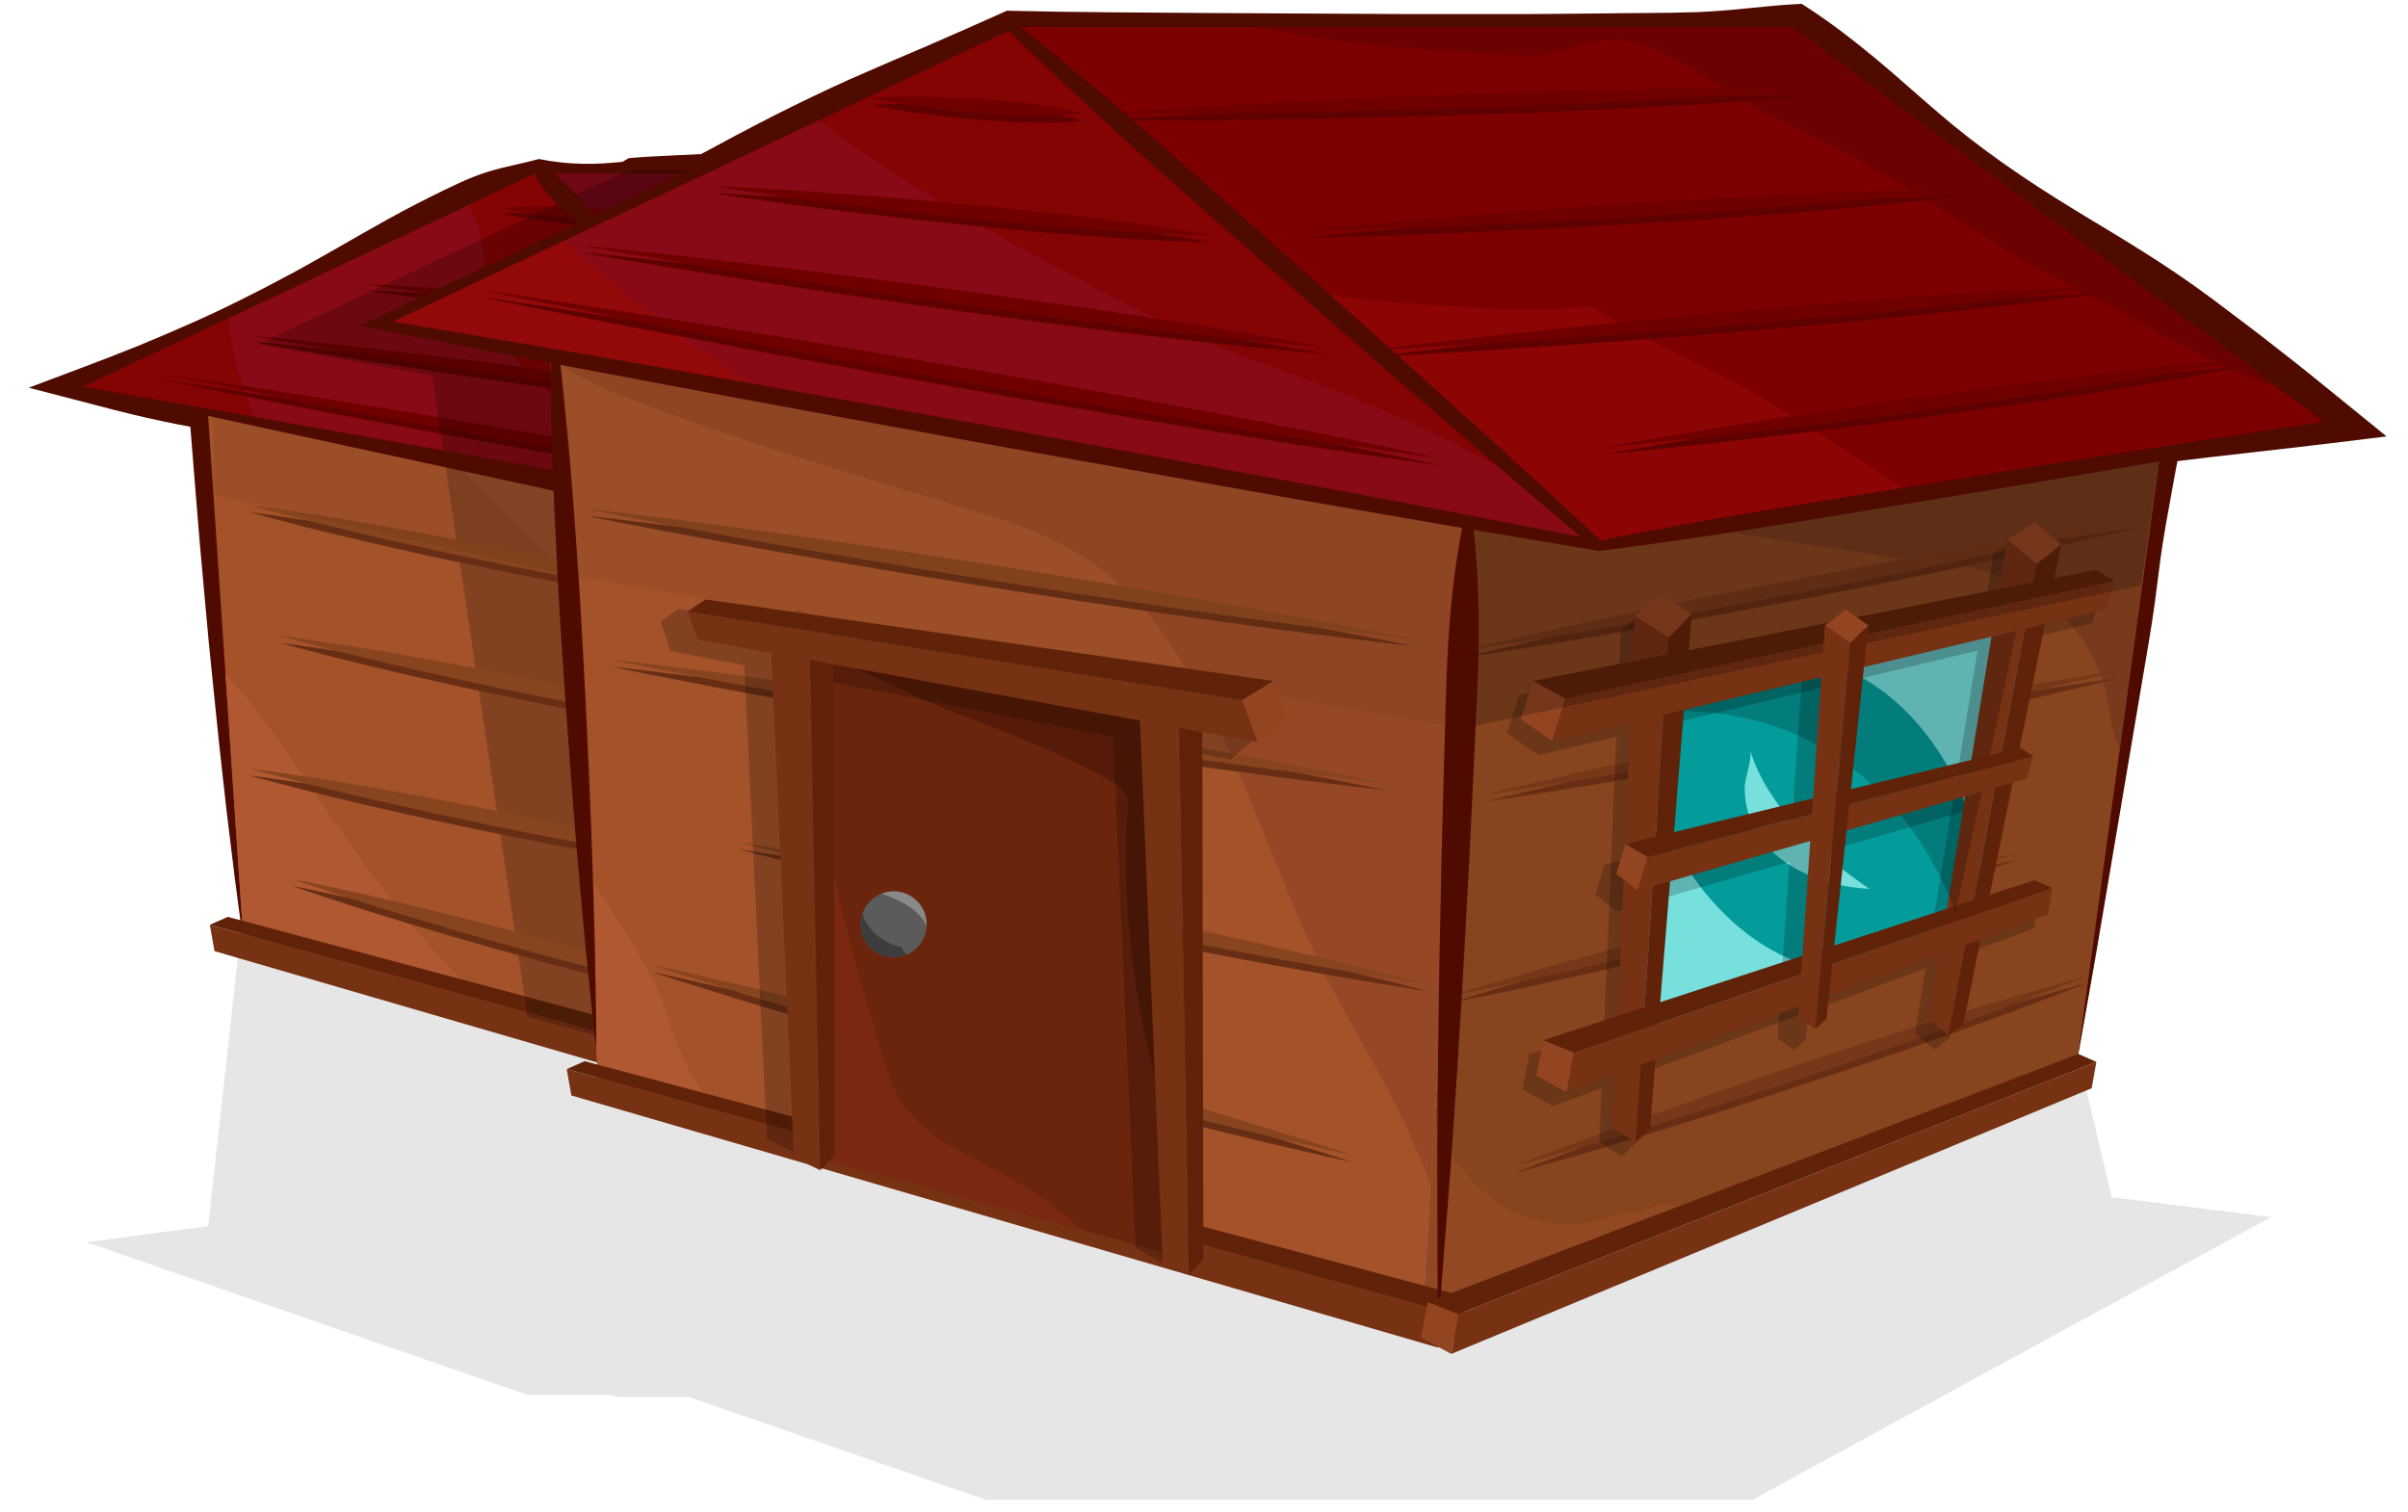<?xml version="1.0" encoding="utf-8"?>
<!-- Generator: Adobe Illustrator 16.0.0, SVG Export Plug-In . SVG Version: 6.00 Build 0)  -->
<!DOCTYPE svg PUBLIC "-//W3C//DTD SVG 1.1//EN" "http://www.w3.org/Graphics/SVG/1.1/DTD/svg11.dtd">
<svg version="1.1" id="Layer_1" xmlns="http://www.w3.org/2000/svg" xmlns:xlink="http://www.w3.org/1999/xlink" x="0px" y="0px"
	 width="303.484px" height="190.613px" viewBox="0 0 303.484 190.613" enable-background="new 0 0 303.484 190.613"
	 xml:space="preserve">
<g>
	<polygon opacity="0.1" points="266.135,150.902 286.22,153.419 280.291,156.651 280.293,156.651 220.85,189.055 154.862,189.055 
		124.251,189.055 100.705,180.9 100.705,180.9 86.837,176.096 77.846,176.096 77.053,175.823 66.47,175.823 28.757,162.761 
		28.757,162.761 10.918,156.583 26.237,154.542 30.384,117.127 61.543,110.826 61.543,110.826 73.629,108.384 74.108,103.157 
		94.058,99.124 94.058,99.124 97.181,98.492 97.894,98.221 97.952,98.268 97.985,97.726 101.211,96.567 102.367,97.444 
		104.021,97.109 139.94,89.846 139.958,89.558 143.183,88.262 143.281,88.345 146.5,87.118 147.892,88.239 175.177,82.721 
		210.201,92.914 210.201,92.914 255.55,106.113 	"/>
	<g>
		<path fill="#4F0B00" d="M30.695,118.781c-0.405-2.796-0.788-5.594-1.141-8.393l-1.024-8.4l-0.933-8.405l-0.861-8.41
			c-0.592-5.605-1.045-11.219-1.568-16.828l-0.688-8.42l-0.672-8.421l2.37,2.674c-1.313-0.221-2.623-0.455-3.929-0.713
			c-1.302-0.28-2.609-0.53-3.907-0.836c-1.297-0.309-2.597-0.603-3.887-0.944l-3.876-1.007l-6.954-1.807l6.399-2.409
			c2.466-0.928,4.925-1.87,7.365-2.854c2.429-1.004,4.847-2.034,7.245-3.107c1.189-0.555,2.397-1.073,3.572-1.659
			c1.183-0.569,2.363-1.145,3.531-1.747c1.174-0.588,2.341-1.192,3.5-1.814c1.165-0.607,2.322-1.231,3.47-1.877
			c4.604-2.55,9.112-5.303,13.789-7.699c1.17-0.595,2.336-1.201,3.523-1.762c1.188-0.56,2.367-1.137,3.588-1.625
			c1.223-0.485,2.49-0.876,3.793-1.19c1.301-0.319,2.626-0.589,3.918-0.926l0.605-0.157l0.051,0.01
			c0.905,0.184,1.81,0.322,2.714,0.417c0.905,0.107,1.81,0.143,2.714,0.174c0.905,0.017,1.81-0.002,2.714-0.051
			c0.905-0.061,1.81-0.142,2.714-0.228l-0.521,0.116l0.78-0.457l0.149-0.087l0.407-0.037c1.538-0.139,3.075-0.199,4.612-0.277
			l4.612-0.228l-0.773,0.173l4.68-2.515c1.571-0.816,3.128-1.659,4.709-2.453c3.159-1.594,6.344-3.132,9.571-4.582
			c3.235-1.433,6.487-2.829,9.748-4.208c3.245-1.412,6.486-2.831,9.71-4.286l0.387-0.175l0.355,0.008
			c4.13,0.095,8.26,0.162,12.389,0.191l12.39,0.09l24.778,0.132l12.39,0.003c4.13,0.015,8.26-0.041,12.39-0.079
			c4.13-0.062,8.259-0.03,12.389-0.168c2.065-0.093,4.13-0.259,6.195-0.473c2.064-0.207,4.129-0.421,6.194-0.534l0.698-0.038
			l0.838,0.546c2.92,1.905,5.681,4.026,8.362,6.254c2.686,2.222,5.269,4.582,7.921,6.848c5.281,4.565,11.032,8.498,16.995,12.145
			c2.974,1.833,6.002,3.594,8.944,5.47c2.963,1.849,5.836,3.818,8.635,5.888c2.771,2.105,5.576,4.167,8.303,6.333
			c2.754,2.13,5.457,4.329,8.16,6.527l5.557,4.519l-6.838,0.837c-6.925,0.848-13.873,1.564-20.796,2.427l1.55-1.593
			c-0.635,3.215-1.181,6.443-1.774,9.664c-0.269,1.614-0.536,3.229-0.734,4.854l-0.631,4.869c-0.432,3.244-1.027,6.465-1.562,9.694
			l-1.637,9.684l-3.273,19.368c-1.069,6.459-2.246,12.902-3.371,19.354c0.728-6.508,1.403-13.023,2.187-19.522l2.284-19.509
			l1.142-9.754c0.393-3.25,0.723-6.509,1.218-9.744l0.759-4.851c0.265-1.615,0.461-3.24,0.654-4.865
			c0.333-3.258,0.713-6.51,1.005-9.774l0.113-1.28l1.437-0.313c6.816-1.483,13.608-3.113,20.423-4.61l-1.281,5.356
			c-2.886-1.952-5.772-3.904-8.607-5.924c-2.863-1.983-5.648-4.072-8.465-6.116c-2.791-2.081-5.507-4.261-8.134-6.563
			c-2.646-2.275-5.208-4.664-7.823-6.98c-5.216-4.653-10.644-9.021-16.541-12.755c-2.937-1.884-5.942-3.675-8.846-5.603
			c-2.908-1.922-5.737-3.951-8.406-6.196l1.536,0.508c-2.065-0.113-4.13-0.327-6.194-0.534c-2.065-0.214-4.13-0.38-6.195-0.473
			c-4.13-0.138-8.259-0.106-12.389-0.168c-4.13-0.038-8.26-0.093-12.39-0.079l-12.39,0.003l-24.778,0.132l-12.39,0.09
			c-4.129,0.029-8.259,0.096-12.389,0.191l0.742-0.167c-3.173,1.563-6.33,3.163-9.483,4.769c-3.137,1.64-6.283,3.262-9.446,4.847
			c-3.171,1.569-6.383,3.049-9.622,4.473c-1.618,0.715-3.259,1.381-4.887,2.075l-4.917,2.013l-0.461,0.189l-0.313-0.016
			l-4.612-0.228c-1.538-0.078-3.075-0.138-4.612-0.277l0.556-0.124l-0.85,0.308l-0.362,0.131l-0.159-0.015
			c-0.905-0.086-1.81-0.167-2.714-0.228c-0.905-0.049-1.81-0.068-2.714-0.051c-0.905,0.031-1.81,0.067-2.714,0.174
			c-0.905,0.095-1.81,0.233-2.714,0.417l0.656-0.147c-1.082,0.784-2.132,1.634-3.206,2.436c-1.071,0.806-2.179,1.535-3.331,2.171
			c-1.154,0.632-2.349,1.175-3.537,1.735c-1.188,0.559-2.397,1.074-3.601,1.599c-4.823,2.086-9.814,3.814-14.71,5.746
			c-1.228,0.475-2.445,0.972-3.655,1.484c-1.216,0.499-2.425,1.015-3.625,1.547c-1.208,0.518-2.402,1.063-3.594,1.614
			c-1.2,0.535-2.367,1.137-3.552,1.702c-2.353,1.168-4.685,2.379-7.005,3.615c-2.31,1.258-4.601,2.556-6.885,3.869l-0.554-4.216
			l3.983,0.418c1.329,0.134,2.648,0.315,3.971,0.481c1.322,0.169,2.634,0.395,3.952,0.59c1.313,0.217,2.623,0.459,3.929,0.713
			l2.284,0.444l0.086,2.23l0.328,8.441l0.313,8.442c0.144,5.632,0.356,11.26,0.431,16.896l0.139,8.453l0.066,8.457l-0.024,8.462
			C30.816,113.134,30.766,115.957,30.695,118.781z"/>
	</g>
	<g>
		<g>
			<g>
				<polygon fill="#A35229" points="30.695,118.781 105.174,139.293 110.6,48.775 25.938,48.145 				"/>
				<path fill="#AF5831" d="M83.351,84.049c8.794,8.713,16.995,17.832,23.451,28.1l3.798-63.373l-63.792-0.475
					C59.12,60.079,71.25,72.058,83.351,84.049z"/>
				<path fill="#AF5831" d="M60.415,125.559c-5.688-5.143-10.435-11.106-14.936-17.301c-4.303-5.924-8.242-12.109-12.601-17.994
					c-0.279-0.38-0.564-0.754-0.846-1.132c-0.112-0.133-0.373-0.458-0.79-0.981c-0.921-1.105-1.86-2.2-2.83-3.266l2.282,33.895
					l31.971,8.805C61.915,126.911,61.164,126.236,60.415,125.559z"/>
				<g>
					<polyline fill="#934421" points="135.309,146.655 136.222,151.666 140.04,149.585 139.181,145.118 135.309,146.655 					"/>
					<polygon fill="#773113" points="27.03,119.89 136.222,151.666 135.309,146.655 26.443,116.57 					"/>
					<polygon fill="#602309" points="139.181,145.118 28.707,115.569 26.443,116.57 135.309,146.655 					"/>
				</g>
				<polygon fill="#87441E" points="110.6,48.775 173.269,50.975 164.399,115.814 105.174,139.293 				"/>
				<polygon fill="#870A16" points="67.453,21.886 10.455,48.775 121.181,68.86 				"/>
				<path fill="#840303" d="M60.884,33.562c-0.082,1.194-0.167,2.396-0.091,3.594c0.005,0.078,0.009,0.144,0.013,0.213
					c0.219,0.897,0.458,1.792,0.755,2.668c0.694,1.322,1.441,2.615,2.281,3.848c0.156,0.074,2.324,2.638,2.852,3.17
					c5.441,5.485,11.663,10.058,17.496,15.096l36.991,6.71L67.453,21.886l-8.41,3.967C60.365,28.156,61.076,30.786,60.884,33.562z"
					/>
				<path fill="#840303" d="M28.759,40.141l-18.303,8.634l21.71,3.938C30.408,48.736,29.21,44.545,28.759,40.141z"/>
				<polygon fill="#700716" points="186.81,57.655 138.64,21.886 67.453,21.886 121.181,68.86 				"/>
			</g>
			<g>
				<line fill="#87441E" x1="63.335" y1="26.956" x2="86.45" y2="28.647"/>
				<path fill="#600101" d="M63.335,26.956c0,0,1.461-0.118,3.641-0.131c1.09-0.01,2.36,0.005,3.719,0.039
					c1.358,0.051,2.807,0.096,4.252,0.199c2.893,0.159,5.775,0.468,7.927,0.835c2.153,0.35,3.576,0.75,3.576,0.75
					s-1.466,0.188-3.647,0.221c-2.183,0.05-5.079-0.063-7.964-0.328c-1.444-0.109-2.885-0.275-4.236-0.422
					c-1.35-0.165-2.608-0.334-3.685-0.503C64.763,27.285,63.335,26.956,63.335,26.956z"/>
			</g>
			<g>
				<line fill="#87441E" x1="63.335" y1="26.197" x2="86.45" y2="27.888"/>
				<path fill="#700000" d="M63.335,26.197c0,0,1.461-0.118,3.641-0.131c1.09-0.01,2.36,0.005,3.719,0.039
					c1.358,0.051,2.807,0.096,4.252,0.198c2.893,0.159,5.775,0.469,7.927,0.835c2.153,0.35,3.576,0.75,3.576,0.75
					s-1.466,0.188-3.647,0.221c-2.183,0.05-5.079-0.063-7.964-0.327c-1.444-0.109-2.885-0.275-4.236-0.423
					c-1.35-0.164-2.608-0.334-3.685-0.503C64.763,26.527,63.335,26.197,63.335,26.197z"/>
			</g>
			<g>
				<line fill="#87441E" x1="46.114" y1="36.591" x2="100.31" y2="41.934"/>
				<path fill="#600101" d="M46.114,36.591c0,0,0.852,0.036,2.342,0.098c1.488,0.083,3.614,0.201,6.165,0.343
					c2.549,0.161,5.521,0.376,8.703,0.624c3.18,0.265,6.574,0.539,9.961,0.87c6.78,0.615,13.544,1.381,18.605,2.09
					c2.531,0.342,4.634,0.694,6.108,0.923s2.313,0.396,2.313,0.396s-0.855,0-2.345-0.063c-1.49-0.063-3.621-0.128-6.17-0.287
					C86.693,41.29,79.908,40.72,73.139,40c-3.387-0.337-6.769-0.731-9.939-1.093c-3.169-0.378-6.125-0.748-8.657-1.087
					c-2.53-0.359-4.638-0.658-6.113-0.868C46.956,36.722,46.114,36.591,46.114,36.591z"/>
			</g>
			<g>
				<line fill="#87441E" x1="46.114" y1="35.831" x2="100.31" y2="41.176"/>
				<path fill="#700000" d="M46.114,35.831c0,0,0.852,0.036,2.342,0.098c1.488,0.083,3.614,0.201,6.165,0.343
					c2.549,0.162,5.521,0.376,8.703,0.625c3.18,0.265,6.574,0.539,9.961,0.87c6.78,0.616,13.544,1.381,18.605,2.09
					c2.531,0.342,4.634,0.694,6.108,0.923s2.313,0.396,2.313,0.396s-0.855,0-2.345-0.063c-1.49-0.063-3.621-0.128-6.17-0.288
					c-5.102-0.293-11.886-0.863-18.655-1.584c-3.387-0.337-6.769-0.732-9.939-1.093c-3.169-0.378-6.125-0.748-8.657-1.087
					c-2.53-0.359-4.638-0.659-6.113-0.868C46.956,35.963,46.114,35.831,46.114,35.831z"/>
			</g>
			<g>
				<line fill="#87441E" x1="31.441" y1="43.023" x2="112.626" y2="54.126"/>
				<path fill="#600101" d="M31.441,43.023c0,0,1.275,0.125,3.506,0.346c2.229,0.241,5.412,0.586,9.232,1
					c3.815,0.453,8.266,0.981,13.034,1.547c4.764,0.599,9.846,1.236,14.92,1.925c5.078,0.668,10.149,1.378,14.901,2.066
					c4.752,0.689,9.177,1.401,12.969,2.019c1.896,0.311,3.637,0.571,5.173,0.855c1.538,0.271,2.878,0.508,3.982,0.703
					c2.208,0.387,3.466,0.642,3.466,0.643s-1.28-0.091-3.511-0.312c-1.116-0.109-2.471-0.241-4.025-0.392
					c-1.556-0.139-3.303-0.355-5.213-0.565c-3.818-0.423-8.273-0.925-13.035-1.538c-4.762-0.613-9.838-1.291-14.909-2.011
					c-5.073-0.698-10.14-1.45-14.889-2.152c-4.746-0.735-9.174-1.421-12.971-2.009c-3.791-0.627-6.95-1.15-9.162-1.517
					C32.703,43.244,31.441,43.023,31.441,43.023z"/>
			</g>
			<g>
				<line fill="#87441E" x1="31.441" y1="42.264" x2="112.626" y2="53.366"/>
				<path fill="#700000" d="M31.441,42.264c0,0,1.275,0.125,3.506,0.346c2.229,0.241,5.412,0.585,9.232,0.999
					c3.815,0.453,8.266,0.981,13.034,1.547c4.764,0.599,9.846,1.235,14.92,1.925c5.078,0.667,10.149,1.377,14.901,2.066
					c4.752,0.688,9.177,1.401,12.969,2.019c1.896,0.311,3.637,0.571,5.173,0.855c1.538,0.271,2.878,0.508,3.982,0.703
					c2.208,0.387,3.466,0.642,3.466,0.643s-1.28-0.091-3.511-0.312c-1.116-0.109-2.471-0.241-4.025-0.392
					c-1.556-0.139-3.303-0.355-5.213-0.565c-3.818-0.423-8.273-0.925-13.035-1.537c-4.762-0.613-9.838-1.291-14.909-2.011
					c-5.073-0.698-10.14-1.449-14.889-2.151c-4.746-0.735-9.174-1.421-12.971-2.009c-3.791-0.627-6.95-1.15-9.162-1.516
					C32.703,42.486,31.441,42.264,31.441,42.264z"/>
			</g>
			<g>
				<line fill="#87441E" x1="20.562" y1="47.888" x2="125.49" y2="66.303"/>
				<path fill="#600101" d="M20.562,47.888c0,0,1.648,0.24,4.532,0.661c2.88,0.441,6.994,1.072,11.932,1.829
					c4.93,0.796,10.682,1.725,16.845,2.719c6.153,1.048,12.717,2.167,19.281,3.285c3.281,0.566,6.562,1.132,9.791,1.69
					c3.225,0.58,6.399,1.15,9.472,1.702c6.141,1.117,11.861,2.229,16.763,3.188c2.451,0.481,4.701,0.899,6.687,1.322
					c1.988,0.41,3.721,0.768,5.147,1.063c2.851,0.608,4.48,0.956,4.48,0.956s-1.65-0.228-4.538-0.626
					c-1.442-0.209-3.193-0.463-5.202-0.754c-2.011-0.279-4.269-0.652-6.737-1.034c-4.935-0.767-10.692-1.669-16.847-2.71
					c-3.076-0.527-6.255-1.072-9.485-1.625c-3.226-0.575-6.503-1.16-9.781-1.744c-6.553-1.184-13.105-2.368-19.248-3.477
					c-6.133-1.163-11.858-2.249-16.765-3.179c-4.9-0.97-8.983-1.778-11.841-2.343C22.193,48.223,20.562,47.888,20.562,47.888z"/>
			</g>
			<g>
				<line fill="#87441E" x1="20.562" y1="47.13" x2="125.49" y2="65.544"/>
				<path fill="#700000" d="M20.562,47.13c0,0,1.648,0.24,4.532,0.661c2.88,0.441,6.994,1.072,11.932,1.829
					c4.93,0.796,10.682,1.724,16.845,2.719c6.153,1.048,12.717,2.167,19.281,3.285c3.281,0.566,6.562,1.133,9.791,1.69
					c3.225,0.58,6.399,1.15,9.472,1.702c6.141,1.117,11.861,2.229,16.763,3.188c2.451,0.482,4.701,0.899,6.687,1.322
					c1.988,0.41,3.721,0.768,5.147,1.063c2.851,0.608,4.48,0.956,4.48,0.956s-1.65-0.228-4.538-0.626
					c-1.442-0.209-3.193-0.463-5.202-0.753c-2.011-0.279-4.269-0.653-6.737-1.034c-4.935-0.767-10.692-1.669-16.847-2.71
					c-3.076-0.527-6.255-1.072-9.485-1.625c-3.226-0.576-6.503-1.16-9.781-1.745c-6.553-1.184-13.105-2.367-19.248-3.477
					c-6.133-1.163-11.858-2.248-16.765-3.179c-4.9-0.969-8.983-1.777-11.841-2.343C22.193,47.465,20.562,47.13,20.562,47.13z"/>
			</g>
			<polygon opacity="0.2" points="164.753,115.431 172.361,59.799 187.164,57.272 138.993,21.504 79.125,21.504 32.564,43.389 
				54.448,47.358 66.486,128.159 105.527,138.909 			"/>
			<g>
				<line fill="#773819" x1="95.691" y1="77.613" x2="31.522" y2="64.575"/>
				<path fill="#682E15" d="M95.691,77.613c0,0-1.02-0.121-2.794-0.377c-1.771-0.275-4.313-0.615-7.342-1.118
					c-3.033-0.489-6.563-1.101-10.336-1.797c-1.885-0.355-3.833-0.722-5.813-1.095c-1.976-0.39-3.983-0.787-5.991-1.183
					c-2.003-0.418-4.006-0.835-5.978-1.247c-1.974-0.401-3.905-0.851-5.78-1.258c-3.747-0.83-7.235-1.645-10.218-2.379
					c-2.987-0.717-5.458-1.4-7.196-1.838c-1.734-0.458-2.72-0.746-2.72-0.746s1.02,0.119,2.795,0.375
					c1.771,0.275,4.313,0.61,7.342,1.116c3.033,0.488,6.563,1.099,10.336,1.797c1.885,0.357,3.839,0.697,5.813,1.097
					c1.976,0.391,3.984,0.788,5.991,1.185c2.003,0.418,4.006,0.837,5.978,1.249c1.968,0.429,3.905,0.852,5.78,1.26
					c3.746,0.832,7.235,1.646,10.218,2.379c2.986,0.719,5.458,1.397,7.196,1.835C94.705,77.326,95.691,77.613,95.691,77.613z"/>
			</g>
			<g>
				<line fill="#773819" x1="95.691" y1="76.737" x2="31.522" y2="63.699"/>
				<path fill="#87441E" d="M95.691,76.737c0,0-1.02-0.121-2.794-0.376c-1.771-0.275-4.313-0.615-7.342-1.119
					c-3.033-0.489-6.563-1.101-10.336-1.797c-1.885-0.355-3.833-0.722-5.813-1.095c-1.976-0.39-3.983-0.787-5.991-1.183
					c-2.003-0.417-4.006-0.835-5.978-1.247c-1.974-0.401-3.905-0.851-5.78-1.258c-3.747-0.83-7.235-1.645-10.218-2.379
					c-2.987-0.717-5.458-1.4-7.196-1.838c-1.734-0.458-2.72-0.746-2.72-0.746s1.02,0.119,2.795,0.375
					c1.771,0.275,4.313,0.61,7.342,1.116c3.033,0.488,6.563,1.099,10.336,1.797c1.885,0.357,3.839,0.697,5.813,1.097
					c1.976,0.391,3.984,0.788,5.991,1.185c2.003,0.418,4.006,0.837,5.978,1.249c1.968,0.429,3.905,0.852,5.78,1.26
					c3.746,0.832,7.235,1.646,10.218,2.379c2.986,0.719,5.458,1.398,7.196,1.835C94.705,76.45,95.691,76.737,95.691,76.737z"/>
			</g>
			<polygon opacity="0.05" points="26.894,51.757 26.894,62.333 71.117,72.373 71.117,59.779 			"/>
			<g>
				<line fill="#773819" x1="99.537" y1="94.087" x2="35.368" y2="81.048"/>
				<path fill="#682E15" d="M99.537,94.087c0,0-1.02-0.121-2.794-0.377c-1.771-0.275-4.313-0.615-7.342-1.119
					c-3.033-0.489-6.563-1.101-10.336-1.797c-1.885-0.355-3.833-0.722-5.813-1.095c-1.976-0.39-3.983-0.787-5.991-1.183
					c-2.003-0.418-4.006-0.835-5.978-1.247c-1.974-0.401-3.905-0.851-5.78-1.258c-3.747-0.83-7.235-1.645-10.218-2.379
					c-2.987-0.717-5.458-1.4-7.196-1.838c-1.734-0.458-2.72-0.746-2.72-0.746s1.02,0.119,2.795,0.375
					c1.771,0.275,4.313,0.61,7.342,1.116c3.033,0.488,6.563,1.099,10.336,1.797c1.885,0.357,3.839,0.697,5.813,1.098
					c1.976,0.391,3.983,0.788,5.991,1.185c2.003,0.418,4.006,0.837,5.978,1.249c1.968,0.429,3.905,0.852,5.78,1.26
					c3.746,0.832,7.235,1.646,10.218,2.379c2.986,0.719,5.458,1.397,7.196,1.835C98.552,93.8,99.537,94.087,99.537,94.087z"/>
			</g>
			<g>
				<line fill="#773819" x1="99.537" y1="93.21" x2="35.368" y2="80.172"/>
				<path fill="#87441E" d="M99.537,93.21c0,0-1.02-0.121-2.794-0.377c-1.771-0.275-4.313-0.615-7.342-1.119
					c-3.033-0.489-6.563-1.101-10.336-1.797c-1.885-0.355-3.833-0.722-5.813-1.095c-1.976-0.39-3.983-0.787-5.991-1.183
					c-2.003-0.418-4.006-0.835-5.978-1.247c-1.974-0.401-3.905-0.851-5.78-1.258c-3.747-0.83-7.235-1.645-10.218-2.379
					c-2.987-0.717-5.458-1.4-7.196-1.838c-1.734-0.458-2.72-0.746-2.72-0.746s1.02,0.119,2.795,0.375
					c1.771,0.275,4.313,0.61,7.342,1.116c3.033,0.488,6.563,1.099,10.336,1.797c1.885,0.357,3.839,0.697,5.813,1.098
					c1.976,0.391,3.983,0.788,5.991,1.185c2.003,0.418,4.006,0.837,5.978,1.249c1.968,0.43,3.905,0.852,5.78,1.261
					c3.746,0.832,7.235,1.646,10.218,2.379c2.986,0.719,5.458,1.397,7.196,1.835C98.552,92.924,99.537,93.21,99.537,93.21z"/>
			</g>
			<g>
				<line fill="#773819" x1="95.691" y1="110.805" x2="31.522" y2="97.767"/>
				<path fill="#682E15" d="M95.691,110.805c0,0-1.02-0.121-2.794-0.377c-1.771-0.275-4.313-0.614-7.342-1.118
					c-3.033-0.489-6.563-1.102-10.336-1.797c-1.885-0.355-3.833-0.723-5.813-1.096c-1.976-0.39-3.983-0.786-5.991-1.183
					c-2.003-0.418-4.006-0.836-5.978-1.247c-1.974-0.401-3.905-0.852-5.78-1.258c-3.747-0.83-7.235-1.646-10.218-2.379
					c-2.987-0.717-5.458-1.4-7.196-1.839c-1.734-0.457-2.72-0.745-2.72-0.745s1.02,0.119,2.795,0.375
					c1.771,0.275,4.313,0.61,7.342,1.116c3.033,0.488,6.563,1.099,10.336,1.797c1.885,0.357,3.839,0.696,5.813,1.098
					c1.976,0.391,3.983,0.788,5.991,1.185c2.003,0.419,4.006,0.837,5.978,1.249c1.968,0.429,3.905,0.852,5.78,1.26
					c3.746,0.833,7.235,1.646,10.218,2.38c2.986,0.719,5.458,1.397,7.196,1.835C94.705,110.518,95.691,110.805,95.691,110.805z"/>
			</g>
			<g>
				<line fill="#773819" x1="95.691" y1="109.928" x2="31.522" y2="96.889"/>
				<path fill="#87441E" d="M95.691,109.928c0,0-1.02-0.121-2.794-0.377c-1.771-0.275-4.313-0.614-7.342-1.118
					c-3.033-0.489-6.563-1.102-10.336-1.797c-1.885-0.355-3.833-0.723-5.813-1.096c-1.976-0.391-3.983-0.787-5.991-1.184
					c-2.003-0.418-4.006-0.836-5.978-1.247c-1.974-0.401-3.905-0.851-5.78-1.258c-3.747-0.83-7.235-1.646-10.218-2.379
					c-2.987-0.717-5.458-1.4-7.196-1.839c-1.734-0.457-2.72-0.745-2.72-0.745s1.02,0.119,2.795,0.375
					c1.771,0.275,4.313,0.61,7.342,1.116c3.033,0.488,6.563,1.099,10.336,1.797c1.885,0.357,3.839,0.697,5.813,1.098
					c1.976,0.391,3.983,0.788,5.991,1.186c2.003,0.418,4.006,0.837,5.978,1.249c1.968,0.429,3.905,0.852,5.78,1.26
					c3.746,0.832,7.235,1.646,10.218,2.38c2.986,0.719,5.458,1.397,7.196,1.835C94.705,109.641,95.691,109.928,95.691,109.928z"/>
			</g>
			<g>
				<line fill="#773819" x1="101.018" y1="129.103" x2="36.849" y2="111.681"/>
				<path fill="#682E15" d="M101.018,129.103c0,0-1.025-0.19-2.806-0.568c-1.776-0.396-4.329-0.909-7.365-1.62
					c-3.041-0.696-6.577-1.55-10.355-2.503c-1.887-0.484-3.837-0.984-5.818-1.493c-1.977-0.525-3.985-1.059-5.993-1.592
					c-2.003-0.555-4.005-1.109-5.977-1.656c-1.974-0.536-3.901-1.117-5.775-1.652c-3.742-1.086-7.224-2.139-10.199-3.077
					c-2.979-0.92-5.44-1.772-7.173-2.329c-1.728-0.575-2.708-0.931-2.708-0.931s1.025,0.189,2.807,0.566
					c1.776,0.396,4.33,0.905,7.366,1.618c3.041,0.695,6.578,1.547,10.355,2.503c1.887,0.486,3.844,0.959,5.818,1.495
					c1.977,0.525,3.985,1.06,5.993,1.594c2.002,0.556,4.005,1.111,5.976,1.657c1.966,0.564,3.901,1.118,5.774,1.655
					c3.742,1.088,7.224,2.141,10.199,3.077c2.979,0.923,5.44,1.771,7.173,2.326C100.038,128.749,101.018,129.103,101.018,129.103z"
					/>
			</g>
			<g>
				<line fill="#773819" x1="101.018" y1="128.226" x2="36.849" y2="110.805"/>
				<path fill="#87441E" d="M101.018,128.226c0,0-1.025-0.19-2.806-0.567c-1.776-0.396-4.329-0.91-7.365-1.621
					c-3.041-0.696-6.577-1.55-10.355-2.503c-1.887-0.484-3.837-0.984-5.818-1.492c-1.977-0.525-3.985-1.06-5.993-1.593
					c-2.003-0.555-4.005-1.109-5.977-1.655c-1.974-0.536-3.901-1.118-5.775-1.652c-3.742-1.086-7.224-2.139-10.199-3.077
					c-2.979-0.92-5.44-1.772-7.173-2.329c-1.728-0.575-2.708-0.931-2.708-0.931s1.025,0.188,2.807,0.566
					c1.776,0.396,4.33,0.905,7.366,1.617c3.041,0.696,6.578,1.548,10.355,2.504c1.887,0.486,3.844,0.959,5.818,1.495
					c1.977,0.525,3.985,1.06,5.993,1.594c2.002,0.555,4.005,1.11,5.976,1.657c1.966,0.563,3.901,1.118,5.774,1.654
					c3.742,1.088,7.224,2.141,10.199,3.077c2.979,0.923,5.44,1.771,7.173,2.326C100.038,127.873,101.018,128.226,101.018,128.226z"
					/>
			</g>
			<g>
				<polygon fill="#A35229" points="75.557,138.302 179.256,166.861 186.81,40.833 68.934,39.956 				"/>
				<path fill="#964826" d="M73.185,47.5c0.468,0.27,4.873,2.267,3.5,1.765c7.441,2.905,15.031,5.521,22.635,7.964
					c8.582,2.757,17.24,5.267,25.854,7.922c7.786,2.399,14.944,6.286,20.011,12.812c5.584,7.193,9.093,15.01,12.585,23.38
					c1.625,3.896,3.187,7.815,4.792,11.717c0.281,0.686,0.566,1.371,0.852,2.056c-0.09-0.227,0.109,0.23,0.61,1.397
					c0.641,1.441,1.279,2.886,1.962,4.311c3.556,7.426,8.134,14.32,11.537,21.819c1.022,2.254,1.951,4.47,2.785,6.682l6.503-108.492
					L68.934,39.956l0.331,4.917C70.541,45.793,71.825,46.717,73.185,47.5z"/>
				<path fill="#AF5831" d="M94.272,142.927c-6.297-4.032-8.452-9.493-10.624-16.247c-0.138-0.428-0.223-0.72-0.273-0.916
					c-0.053-0.11-0.112-0.228-0.175-0.357c-0.417-0.877-0.85-1.745-1.304-2.604c-1.173-2.179-2.399-4.328-3.732-6.414
					c-1.462-2.29-2.989-4.539-4.538-6.771l1.932,28.685l20.47,5.639C95.431,143.629,94.844,143.294,94.272,142.927z"/>
				<polygon fill="#87441E" points="186.81,40.833 274.066,43.896 261.72,134.174 179.256,166.861 				"/>
				<path fill="#773A1C" d="M208.716,65.699c6.815,1.024,13.629,2.065,20.441,3.117c3.416,0.528,6.831,1.057,10.245,1.585
					c0.306,0.048,4.678,0.508,3.082,0.43c0.424,0.028,0.848,0.06,1.272,0.081c9.854,0.787,18.054,5.296,21.334,15.134
					c0.754,2.259,0.703,4.702,1.519,6.932c0.179,0.493,0.362,0.983,0.543,1.477l6.914-50.559l-87.256-3.063l-1.29,21.512
					C193.259,63.427,200.99,64.539,208.716,65.699z"/>
				<path fill="#914823" d="M212.509,152.098c-0.262-0.046-0.479-0.086-0.664-0.121c-0.15-0.004-0.315-0.01-0.512-0.02
					c-0.927-0.04-1.861-0.078-2.792-0.058c1.574,0.08-5.544,1.687-2.816,0.488c-8.89,3.907-16.192,1.812-22.061-5.785
					c-1.25-1.618-2.187-3.476-2.866-5.446l-1.542,25.704l35.936-14.244C214.301,152.43,213.406,152.256,212.509,152.098z"/>
				<polygon fill="#870A16" points="126.738,3.395 47.376,40.833 201.544,68.797 				"/>
				<path fill="#840303" d="M115.688,23.694c9.873,6.113,20.139,11.539,30.518,16.738c1.212,0.606,2.424,1.209,3.662,1.762
					c0.425,0.189,0.715,0.321,0.911,0.413c2.446,0.982,4.905,1.927,7.373,2.845c4.61,1.713,9.25,3.367,13.789,5.26
					c8.063,3.361,15.665,6.963,22.59,11.954L126.738,3.395l-24.159,11.396C106.833,17.926,111.194,20.912,115.688,23.694z"/>
				<path fill="#930909" d="M70.617,29.869L47.376,40.833l49.505,8.98C87.624,43.875,78.777,37.331,70.617,29.869z"/>
				<polygon fill="#7C0000" points="292.923,53.197 225.851,3.395 126.738,3.395 201.544,68.797 				"/>
				<path fill="#8C0404" d="M238.624,60.627c-7.341-4.446-14.209-9.591-21.93-13.397c-5.549-2.734-11.11-5.417-16.362-8.651
					c-6.875,0.938-13.837,0.225-20.845-0.2c-4.822-0.292-9.648-0.841-14.462-1.508l36.519,31.926l39.507-6.745
					C240.234,61.585,239.426,61.112,238.624,60.627z"/>
				<path fill="#6B0101" d="M178.009,6.042c4.036,0.246,8.067,0.751,12.111,0.853c1.69,0.043,3.397,0.08,5.089-0.04
					c-0.918-0.013,3.308-0.894,3.937-1.114c7.921-2.776,13.878,3.122,20.138,6.636c3.574,2.004,7.23,3.836,10.906,5.641
					c7.353,3.61,14.01,7.991,20.897,12.39c6.7,4.281,13.928,7.61,20.901,11.419c3.339,1.825,6.691,3.663,10.162,5.235
					c-0.256-0.17,3.496,1.303,3.969,1.441c0.116,0.035,0.381,0.097,0.721,0.176L225.851,3.395h-67.707
					C165.327,4.657,170.397,5.58,178.009,6.042z"/>
			</g>
			<g>
				<line fill="#87441E" x1="139.22" y1="15.187" x2="227.086" y2="12.156"/>
				<path fill="#600101" d="M139.22,15.187c0,0,1.371-0.103,3.77-0.283c2.4-0.156,5.829-0.378,9.943-0.645
					c4.116-0.221,8.918-0.479,14.063-0.755c5.146-0.238,10.636-0.494,16.128-0.688c10.98-0.439,21.968-0.705,30.214-0.748
					c4.122-0.036,7.56,0.011,9.966,0.025c2.406,0.014,3.782,0.062,3.782,0.063s-1.369,0.144-3.769,0.323s-5.826,0.463-9.941,0.712
					c-8.229,0.525-19.208,1.018-30.193,1.335c-5.492,0.185-10.985,0.308-16.136,0.425c-5.152,0.079-9.961,0.153-14.082,0.216
					c-4.123,0.017-7.559,0.032-9.964,0.042C140.595,15.196,139.22,15.187,139.22,15.187z"/>
			</g>
			<g>
				<line fill="#87441E" x1="164.066" y1="29.996" x2="246.454" y2="24.8"/>
				<path fill="#600101" d="M164.066,29.996c0,0,1.284-0.137,3.53-0.376c2.248-0.215,5.46-0.521,9.314-0.89
					c3.856-0.322,8.356-0.698,13.178-1.101c4.823-0.365,9.969-0.756,15.117-1.086c10.295-0.71,20.601-1.246,28.34-1.493
					c3.868-0.137,7.097-0.175,9.356-0.22c2.259-0.045,3.552-0.031,3.552-0.031s-1.281,0.177-3.528,0.416
					c-2.246,0.239-5.454,0.607-9.31,0.957c-7.708,0.728-18,1.491-28.302,2.08c-5.149,0.32-10.304,0.578-15.135,0.822
					c-4.833,0.206-9.345,0.398-13.212,0.563c-3.869,0.119-7.095,0.219-9.352,0.288C165.357,29.97,164.066,29.996,164.066,29.996z"/>
			</g>
			<g>
				<line fill="#87441E" x1="202.258" y1="57.264" x2="282.385" y2="46.25"/>
				<path fill="#600101" d="M202.258,57.264c0,0,1.244-0.227,3.422-0.625c2.182-0.373,5.297-0.906,9.036-1.546
					c3.745-0.594,8.115-1.288,12.796-2.031c4.688-0.705,9.687-1.46,14.693-2.153c10.008-1.437,20.039-2.701,27.584-3.495
					c3.771-0.411,6.923-0.677,9.127-0.882c2.205-0.206,3.47-0.283,3.47-0.282s-1.239,0.268-3.417,0.665
					c-2.178,0.397-5.285,0.991-9.026,1.613c-7.479,1.271-17.479,2.761-27.504,4.078c-5.009,0.683-10.026,1.306-14.729,1.891
					c-4.708,0.548-9.103,1.059-12.869,1.498c-3.773,0.393-6.917,0.72-9.118,0.949C203.517,57.147,202.258,57.264,202.258,57.264z"/>
			</g>
			<g>
				<line fill="#87441E" x1="173.269" y1="44.953" x2="264.818" y2="36.972"/>
				<path fill="#600101" d="M173.269,44.953c0,0,1.426-0.18,3.921-0.496c2.496-0.291,6.063-0.706,10.344-1.204
					c4.285-0.453,9.283-0.981,14.639-1.546c5.359-0.528,11.075-1.093,16.797-1.597c11.438-1.058,22.892-1.943,31.495-2.451
					c4.301-0.268,7.892-0.415,10.403-0.536c2.512-0.122,3.95-0.151,3.95-0.151s-1.422,0.221-3.917,0.535
					c-2.495,0.315-6.057,0.792-10.339,1.271c-8.562,0.989-19.995,2.099-31.444,3.036c-5.722,0.494-11.45,0.926-16.819,1.334
					c-5.373,0.369-10.387,0.714-14.686,1.01c-4.302,0.25-7.887,0.458-10.396,0.604C174.705,44.884,173.269,44.953,173.269,44.953z"
					/>
			</g>
			<g>
				<line fill="#87441E" x1="139.22" y1="14.311" x2="227.086" y2="11.28"/>
				<path fill="#700000" d="M139.22,14.311c0,0,1.371-0.103,3.77-0.283c2.4-0.156,5.829-0.378,9.943-0.645
					c4.116-0.221,8.918-0.479,14.063-0.755c5.146-0.238,10.636-0.494,16.128-0.688c10.98-0.44,21.968-0.705,30.214-0.748
					c4.122-0.036,7.56,0.011,9.966,0.025c2.406,0.014,3.782,0.062,3.782,0.063s-1.369,0.144-3.769,0.323s-5.826,0.463-9.941,0.712
					c-8.229,0.525-19.208,1.018-30.193,1.336c-5.492,0.184-10.985,0.307-16.136,0.424c-5.152,0.079-9.961,0.153-14.082,0.216
					c-4.123,0.017-7.559,0.032-9.964,0.042C140.595,14.319,139.22,14.311,139.22,14.311z"/>
			</g>
			<g>
				<line fill="#87441E" x1="164.066" y1="29.119" x2="246.454" y2="23.924"/>
				<path fill="#700000" d="M164.066,29.119c0,0,1.284-0.137,3.53-0.376c2.248-0.215,5.46-0.521,9.314-0.89
					c3.856-0.322,8.356-0.698,13.178-1.101c4.823-0.365,9.969-0.756,15.117-1.086c10.295-0.71,20.601-1.246,28.34-1.492
					c3.868-0.137,7.097-0.175,9.356-0.22c2.259-0.045,3.552-0.031,3.552-0.031s-1.281,0.177-3.528,0.416
					c-2.246,0.239-5.454,0.607-9.31,0.957c-7.708,0.728-18,1.491-28.302,2.08c-5.149,0.319-10.304,0.578-15.135,0.822
					c-4.833,0.206-9.345,0.398-13.212,0.563c-3.869,0.119-7.095,0.218-9.352,0.288C165.357,29.094,164.066,29.119,164.066,29.119z"
					/>
			</g>
			<g>
				<line fill="#87441E" x1="202.258" y1="56.388" x2="282.385" y2="45.373"/>
				<path fill="#700000" d="M202.258,56.388c0,0,1.244-0.227,3.422-0.625c2.182-0.373,5.297-0.907,9.036-1.546
					c3.745-0.594,8.115-1.288,12.796-2.031c4.688-0.705,9.687-1.46,14.693-2.153c10.008-1.437,20.039-2.701,27.584-3.495
					c3.771-0.411,6.923-0.677,9.127-0.882c2.205-0.206,3.47-0.283,3.47-0.282s-1.239,0.268-3.417,0.665
					c-2.178,0.397-5.285,0.991-9.026,1.613c-7.479,1.271-17.479,2.761-27.504,4.078c-5.009,0.683-10.026,1.306-14.729,1.891
					c-4.708,0.548-9.103,1.059-12.869,1.498c-3.773,0.393-6.917,0.72-9.118,0.949C203.517,56.271,202.258,56.388,202.258,56.388z"/>
			</g>
			<g>
				<line fill="#87441E" x1="173.269" y1="44.076" x2="264.818" y2="36.096"/>
				<path fill="#700000" d="M173.269,44.076c0,0,1.426-0.18,3.921-0.496c2.496-0.291,6.063-0.706,10.344-1.204
					c4.285-0.453,9.283-0.98,14.639-1.546c5.359-0.528,11.075-1.093,16.797-1.597c11.438-1.058,22.892-1.942,31.495-2.45
					c4.301-0.268,7.892-0.415,10.403-0.536c2.512-0.122,3.95-0.151,3.95-0.151s-1.422,0.221-3.917,0.535
					c-2.495,0.315-6.057,0.792-10.339,1.271c-8.562,0.988-19.995,2.099-31.444,3.036c-5.722,0.494-11.45,0.926-16.819,1.333
					c-5.373,0.369-10.387,0.714-14.686,1.01c-4.302,0.25-7.887,0.458-10.396,0.604C174.705,44.007,173.269,44.076,173.269,44.076z"
					/>
			</g>
			<g>
				<path fill="#87441E" d="M147.105,3.395"/>
			</g>
			<g>
				<path fill="#87441E" d="M220.672,65.531"/>
			</g>
			<g>
				<path fill="#87441E" d="M181.653,3.395"/>
			</g>
			<g>
				<path fill="#87441E" d="M246.454,58.128"/>
			</g>
			<g>
				<line x1="184.344" y1="82.881" x2="269.83" y2="66.408"/>
				<path fill="#682E15" d="M184.344,82.881c0,0,1.324-0.318,3.642-0.874c2.323-0.52,5.631-1.331,9.623-2.182
					c3.992-0.848,8.64-1.891,13.639-2.912c4.994-1.038,10.335-2.082,15.674-3.129c2.674-0.505,5.347-1.011,7.979-1.508
					c2.635-0.482,5.227-0.957,7.736-1.416c5.019-0.916,9.722-1.668,13.743-2.365c4.022-0.696,7.395-1.167,9.745-1.548
					c2.358-0.344,3.706-0.54,3.706-0.54s-1.324,0.318-3.641,0.875c-2.324,0.52-5.631,1.335-9.623,2.184
					c-3.993,0.848-8.639,1.897-13.639,2.912c-2.5,0.506-5.083,1.029-7.708,1.561c-2.628,0.516-5.298,1.04-7.967,1.564
					c-5.347,1.012-10.692,2.027-15.715,2.919c-5.021,0.91-9.723,1.668-13.744,2.365c-4.022,0.694-7.394,1.17-9.745,1.551
					C185.691,82.684,184.344,82.881,184.344,82.881z"/>
			</g>
			<g>
				<line fill="#773819" x1="183.003" y1="126.351" x2="254.141" y2="108.443"/>
				<path fill="#682E15" d="M183.003,126.351c0,0,1.093-0.354,3.016-0.934c1.927-0.563,4.667-1.414,7.978-2.35
					c3.308-0.949,7.175-2.019,11.328-3.129c4.15-1.121,8.593-2.255,13.034-3.392c2.226-0.55,4.451-1.101,6.642-1.642
					c2.188-0.551,4.354-1.044,6.444-1.546c4.183-0.99,8.097-1.879,11.459-2.608c3.358-0.744,6.176-1.288,8.14-1.705
					c1.968-0.399,3.099-0.604,3.099-0.604s-1.093,0.355-3.015,0.936c-1.927,0.563-4.667,1.418-7.978,2.352
					c-3.307,0.949-7.175,2.021-11.328,3.129c-2.078,0.547-4.22,1.138-6.408,1.689c-2.186,0.56-4.406,1.129-6.627,1.698
					c-4.45,1.102-8.9,2.206-13.087,3.184c-4.184,0.988-8.097,1.878-11.459,2.607c-3.358,0.744-6.176,1.291-8.14,1.708
					C184.133,126.146,183.003,126.351,183.003,126.351z"/>
			</g>
			<g>
				<line fill="#773819" x1="190.846" y1="147.881" x2="263.072" y2="123.898"/>
				<path fill="#682E15" d="M190.846,147.881c0,0,1.104-0.447,3.05-1.191c1.951-0.727,4.724-1.813,8.078-3.03
					c3.35-1.231,7.271-2.632,11.482-4.097c4.209-1.475,8.718-2.988,13.227-4.504c2.26-0.74,4.521-1.48,6.745-2.209
					c2.229-0.714,4.424-1.417,6.548-2.097c4.251-1.348,8.23-2.569,11.651-3.586c3.416-1.031,6.288-1.816,8.287-2.4
					c2.004-0.567,3.157-0.868,3.157-0.868s-1.104,0.449-3.05,1.192c-1.951,0.728-4.722,1.816-8.076,3.033
					c-3.351,1.232-7.271,2.633-11.483,4.096c-2.108,0.726-4.287,1.476-6.501,2.237c-2.219,0.746-4.473,1.505-6.727,2.264
					c-4.52,1.481-9.038,2.967-13.294,4.302c-4.252,1.346-8.23,2.568-11.652,3.586c-3.416,1.03-6.287,1.818-8.285,2.402
					C191.999,147.579,190.846,147.881,190.846,147.881z"/>
			</g>
			<g>
				<line fill="#773819" x1="187.334" y1="101.012" x2="267.206" y2="85.431"/>
				<path fill="#682E15" d="M187.334,101.012c0,0,1.233-0.318,3.399-0.836c2.17-0.499,5.26-1.262,8.984-2.09
					c3.723-0.841,8.073-1.784,12.741-2.759c4.666-0.985,9.654-1.974,14.644-2.965c2.498-0.478,4.995-0.955,7.454-1.425
					c2.462-0.455,4.885-0.902,7.229-1.335c4.691-0.854,9.077-1.613,12.844-2.232c3.763-0.634,6.913-1.085,9.111-1.438
					c2.202-0.334,3.465-0.501,3.465-0.501s-1.233,0.32-3.399,0.837c-2.17,0.5-5.259,1.266-8.984,2.092
					c-3.722,0.842-8.072,1.787-12.74,2.759c-2.335,0.48-4.749,0.976-7.201,1.48c-2.455,0.488-4.949,0.985-7.443,1.481
					c-4.995,0.956-9.99,1.916-14.685,2.756c-4.691,0.851-9.077,1.611-12.843,2.231c-3.764,0.633-6.913,1.088-9.111,1.44
					C188.596,100.844,187.334,101.012,187.334,101.012z"/>
			</g>
			<g>
				<line fill="#773819" x1="184.344" y1="82.005" x2="269.83" y2="65.531"/>
				<path fill="#773819" d="M184.344,82.005c0,0,1.324-0.318,3.642-0.874c2.323-0.52,5.631-1.331,9.623-2.182
					c3.992-0.848,8.64-1.891,13.639-2.912c4.994-1.038,10.335-2.082,15.674-3.129c2.674-0.505,5.347-1.011,7.979-1.508
					c2.635-0.482,5.227-0.956,7.736-1.416c5.019-0.915,9.722-1.667,13.743-2.365c4.022-0.696,7.395-1.167,9.745-1.548
					c2.358-0.344,3.706-0.54,3.706-0.54s-1.324,0.318-3.641,0.875c-2.324,0.52-5.631,1.335-9.623,2.184
					c-3.993,0.848-8.639,1.897-13.639,2.912c-2.5,0.506-5.083,1.029-7.708,1.561c-2.628,0.516-5.298,1.041-7.967,1.564
					c-5.347,1.012-10.692,2.027-15.715,2.92c-5.021,0.91-9.723,1.668-13.744,2.365c-4.022,0.694-7.394,1.17-9.745,1.551
					C185.691,81.808,184.344,82.005,184.344,82.005z"/>
			</g>
			<g>
				<line fill="#773819" x1="183.003" y1="125.474" x2="254.141" y2="107.566"/>
				<path fill="#773819" d="M183.003,125.474c0,0,1.093-0.354,3.016-0.934c1.927-0.563,4.667-1.414,7.978-2.35
					c3.308-0.949,7.175-2.019,11.328-3.129c4.15-1.121,8.593-2.255,13.034-3.392c2.226-0.55,4.451-1.101,6.642-1.642
					c2.188-0.551,4.354-1.044,6.444-1.546c4.183-0.99,8.097-1.879,11.459-2.608c3.358-0.744,6.176-1.288,8.14-1.705
					c1.968-0.399,3.099-0.604,3.099-0.604s-1.093,0.355-3.015,0.936c-1.927,0.563-4.667,1.418-7.978,2.352
					c-3.307,0.949-7.175,2.021-11.328,3.129c-2.078,0.547-4.22,1.138-6.408,1.689c-2.186,0.56-4.406,1.129-6.627,1.698
					c-4.45,1.102-8.9,2.206-13.087,3.184c-4.184,0.988-8.097,1.878-11.459,2.607c-3.358,0.744-6.176,1.291-8.14,1.708
					C184.133,125.269,183.003,125.474,183.003,125.474z"/>
			</g>
			<g>
				<line fill="#773819" x1="190.846" y1="147.004" x2="263.072" y2="123.021"/>
				<path fill="#773819" d="M190.846,147.004c0,0,1.104-0.447,3.05-1.191c1.951-0.727,4.724-1.813,8.078-3.03
					c3.35-1.231,7.271-2.632,11.482-4.097c4.209-1.475,8.718-2.988,13.227-4.504c2.26-0.74,4.521-1.48,6.745-2.209
					c2.229-0.714,4.424-1.417,6.548-2.097c4.251-1.348,8.23-2.569,11.651-3.586c3.416-1.031,6.288-1.816,8.287-2.4
					c2.004-0.567,3.157-0.868,3.157-0.868s-1.104,0.449-3.05,1.192c-1.951,0.728-4.722,1.816-8.076,3.033
					c-3.351,1.232-7.271,2.633-11.483,4.096c-2.108,0.726-4.287,1.476-6.501,2.237c-2.219,0.746-4.473,1.505-6.727,2.264
					c-4.52,1.481-9.038,2.967-13.294,4.302c-4.252,1.346-8.23,2.568-11.652,3.586c-3.416,1.03-6.287,1.818-8.285,2.402
					C191.999,146.702,190.846,147.004,190.846,147.004z"/>
			</g>
			<g>
				<line fill="#773819" x1="187.334" y1="100.135" x2="267.206" y2="84.554"/>
				<path fill="#773819" d="M187.334,100.135c0,0,1.233-0.318,3.399-0.836c2.17-0.499,5.26-1.262,8.984-2.09
					c3.723-0.841,8.073-1.784,12.741-2.759c4.666-0.986,9.655-1.974,14.644-2.965c2.498-0.478,4.995-0.955,7.454-1.425
					c2.462-0.455,4.885-0.902,7.229-1.335c4.691-0.854,9.077-1.613,12.844-2.232c3.763-0.635,6.913-1.085,9.111-1.438
					c2.202-0.334,3.465-0.501,3.465-0.501s-1.233,0.32-3.399,0.837c-2.17,0.5-5.259,1.266-8.984,2.092
					c-3.722,0.842-8.072,1.786-12.74,2.759c-2.336,0.48-4.749,0.976-7.201,1.48c-2.455,0.489-4.949,0.985-7.443,1.481
					c-4.995,0.957-9.99,1.916-14.685,2.756c-4.691,0.851-9.077,1.611-12.843,2.231c-3.764,0.633-6.913,1.088-9.111,1.44
					C188.596,99.968,187.334,100.135,187.334,100.135z"/>
			</g>
			<g>
				<line fill="#87441E" x1="109.864" y1="13.233" x2="136.561" y2="15.187"/>
				<path fill="#600101" d="M109.864,13.233c0,0,1.688-0.137,4.205-0.151c1.259-0.012,2.725,0.006,4.295,0.045
					c1.568,0.059,3.242,0.111,4.911,0.229c3.342,0.184,6.67,0.541,9.156,0.965c2.487,0.404,4.13,0.866,4.13,0.866
					s-1.693,0.217-4.212,0.255c-2.521,0.058-5.866-0.073-9.199-0.378c-1.668-0.126-3.332-0.318-4.892-0.488
					c-1.559-0.19-3.012-0.386-4.256-0.581C111.513,13.614,109.864,13.233,109.864,13.233z"/>
			</g>
			<g>
				<line fill="#87441E" x1="109.864" y1="12.357" x2="136.561" y2="14.311"/>
				<path fill="#700000" d="M109.864,12.357c0,0,1.688-0.137,4.205-0.151c1.259-0.012,2.725,0.006,4.295,0.045
					c1.568,0.059,3.242,0.111,4.911,0.229c3.342,0.184,6.67,0.541,9.156,0.965c2.487,0.404,4.13,0.866,4.13,0.866
					s-1.693,0.217-4.212,0.255c-2.521,0.057-5.866-0.074-9.199-0.379c-1.668-0.126-3.332-0.318-4.892-0.488
					c-1.559-0.19-3.012-0.386-4.256-0.581C111.513,12.738,109.864,12.356,109.864,12.357z"/>
			</g>
			<g>
				<line fill="#87441E" x1="89.973" y1="24.362" x2="152.571" y2="30.534"/>
				<path fill="#600101" d="M89.973,24.362c0,0,0.983,0.041,2.705,0.113c1.719,0.096,4.174,0.232,7.121,0.396
					c2.944,0.187,6.376,0.435,10.052,0.721c3.673,0.306,7.593,0.622,11.505,1.004c7.831,0.711,15.644,1.596,21.489,2.415
					c2.924,0.395,5.353,0.801,7.055,1.066c1.702,0.265,2.671,0.457,2.671,0.457s-0.987,0-2.708-0.073
					c-1.721-0.072-4.183-0.148-7.127-0.332c-5.892-0.338-13.728-0.997-21.547-1.829c-3.912-0.39-7.817-0.845-11.48-1.262
					c-3.66-0.437-7.075-0.864-9.999-1.256c-2.922-0.415-5.356-0.76-7.061-1.002C90.946,24.513,89.973,24.362,89.973,24.362z"/>
			</g>
			<g>
				<line fill="#87441E" x1="89.973" y1="23.485" x2="152.571" y2="29.657"/>
				<path fill="#700000" d="M89.973,23.485c0,0,0.983,0.041,2.705,0.113c1.719,0.096,4.174,0.232,7.121,0.396
					c2.944,0.186,6.376,0.435,10.052,0.721c3.673,0.306,7.593,0.622,11.505,1.004c7.831,0.711,15.644,1.596,21.489,2.414
					c2.924,0.396,5.353,0.801,7.055,1.067c1.702,0.265,2.671,0.457,2.671,0.457s-0.987,0-2.708-0.073
					c-1.721-0.072-4.183-0.148-7.127-0.332c-5.892-0.338-13.728-0.997-21.547-1.829c-3.912-0.39-7.817-0.845-11.48-1.262
					c-3.66-0.437-7.075-0.864-9.999-1.256c-2.922-0.415-5.356-0.76-7.061-1.002C90.946,23.637,89.973,23.485,89.973,23.485z"/>
			</g>
			<g>
				<line fill="#87441E" x1="73.026" y1="31.791" x2="166.796" y2="44.615"/>
				<path fill="#600101" d="M73.026,31.791c0,0,1.473,0.145,4.05,0.399c2.574,0.278,6.251,0.676,10.663,1.154
					c4.406,0.523,9.547,1.133,15.055,1.787c5.502,0.691,11.372,1.427,17.233,2.224c11.729,1.542,23.435,3.258,32.193,4.699
					c4.381,0.707,8.021,1.372,10.572,1.818c2.551,0.446,4.003,0.742,4.003,0.742s-1.479-0.105-4.056-0.36
					c-2.577-0.254-6.262-0.591-10.672-1.087c-8.824-0.963-20.56-2.454-32.273-4.117c-5.86-0.806-11.711-1.674-17.197-2.485
					c-5.481-0.849-10.597-1.642-14.981-2.321c-4.378-0.725-8.027-1.329-10.582-1.751C74.484,32.046,73.026,31.791,73.026,31.791z"/>
			</g>
			<g>
				<line fill="#87441E" x1="73.026" y1="30.914" x2="166.796" y2="43.738"/>
				<path fill="#700000" d="M73.026,30.914c0,0,1.473,0.145,4.05,0.399c2.574,0.278,6.251,0.676,10.663,1.154
					c4.406,0.523,9.547,1.133,15.055,1.787c5.502,0.691,11.372,1.427,17.233,2.224c11.729,1.542,23.435,3.258,32.193,4.699
					c4.381,0.707,8.021,1.372,10.572,1.818c2.551,0.446,4.003,0.742,4.003,0.742s-1.479-0.105-4.056-0.36
					c-2.577-0.254-6.262-0.591-10.672-1.087c-8.824-0.963-20.56-2.454-32.273-4.117c-5.86-0.806-11.711-1.674-17.197-2.485
					c-5.481-0.849-10.597-1.642-14.981-2.321c-4.378-0.725-8.027-1.329-10.582-1.751C74.484,31.17,73.026,30.914,73.026,30.914z"/>
			</g>
			<g>
				<line fill="#87441E" x1="60.461" y1="37.411" x2="181.653" y2="58.68"/>
				<path fill="#600101" d="M60.461,37.411c0,0,1.903,0.277,5.234,0.763c3.327,0.51,8.079,1.238,13.781,2.112
					c5.695,0.919,12.338,1.992,19.457,3.141c7.111,1.187,14.698,2.45,22.273,3.775c15.16,2.599,30.289,5.369,41.609,7.601
					c5.662,1.102,10.367,2.096,13.665,2.773c3.292,0.703,5.174,1.104,5.174,1.104s-1.905-0.263-5.241-0.724
					c-3.33-0.486-8.093-1.154-13.792-2.046c-11.404-1.756-26.572-4.303-41.711-7.021c-7.574-1.334-15.137-2.729-22.228-4.035
					c-7.084-1.343-13.696-2.597-19.363-3.671c-5.66-1.12-10.375-2.053-13.677-2.706C62.344,37.798,60.461,37.411,60.461,37.411z"/>
			</g>
			<g>
				<line fill="#87441E" x1="60.461" y1="36.534" x2="181.653" y2="57.803"/>
				<path fill="#700000" d="M60.461,36.534c0,0,1.903,0.277,5.234,0.763c3.327,0.51,8.079,1.238,13.781,2.112
					c5.695,0.919,12.338,1.992,19.457,3.141c7.111,1.187,14.698,2.451,22.273,3.775c15.16,2.599,30.289,5.369,41.609,7.601
					c5.662,1.102,10.367,2.096,13.665,2.773c3.292,0.703,5.174,1.104,5.174,1.104s-1.905-0.263-5.241-0.724
					c-3.33-0.486-8.093-1.154-13.792-2.046c-11.404-1.756-26.572-4.303-41.711-7.021c-7.574-1.334-15.137-2.729-22.228-4.035
					c-7.084-1.344-13.696-2.597-19.363-3.672c-5.66-1.12-10.375-2.053-13.677-2.706C62.344,36.922,60.461,36.534,60.461,36.534z"/>
			</g>
			<g>
				<line x1="178.366" y1="81.486" x2="73.891" y2="65.013"/>
				<path fill="#682E15" d="M178.366,81.486c0,0-1.643-0.19-4.519-0.523c-2.869-0.369-6.978-0.841-11.892-1.505
					c-4.917-0.649-10.646-1.448-16.779-2.344c-3.065-0.456-6.232-0.927-9.451-1.405c-3.215-0.496-6.482-1-9.749-1.503
					c-3.263-0.525-6.526-1.05-9.739-1.567c-3.209-0.535-6.368-1.06-9.425-1.569c-6.111-1.032-11.808-2.036-16.686-2.932
					c-4.88-0.878-8.934-1.697-11.778-2.23c-2.838-0.569-4.459-0.895-4.459-0.895s1.643,0.189,4.519,0.521
					c2.87,0.368,6.979,0.836,11.893,1.502c4.917,0.648,10.646,1.446,16.778,2.345c3.065,0.457,6.232,0.928,9.45,1.407
					c3.216,0.496,6.482,1,9.749,1.505c3.263,0.526,6.526,1.052,9.738,1.569c3.209,0.535,6.368,1.062,9.424,1.571
					c6.111,1.034,11.808,2.037,16.686,2.932c4.88,0.88,8.935,1.695,11.778,2.228C176.744,81.161,178.366,81.486,178.366,81.486z"/>
			</g>
			<g>
				<line fill="#773819" x1="180.005" y1="124.956" x2="93.064" y2="107.049"/>
				<path fill="#682E15" d="M180.005,124.956c0,0-1.376-0.196-3.773-0.586c-2.395-0.408-5.825-0.938-9.923-1.671
					c-4.101-0.717-8.876-1.596-13.984-2.576c-2.552-0.498-5.19-1.013-7.87-1.535c-2.677-0.54-5.396-1.089-8.115-1.638
					c-2.715-0.569-5.43-1.14-8.102-1.701c-2.674-0.551-5.295-1.148-7.837-1.697c-5.081-1.115-9.814-2.196-13.864-3.159
					c-4.054-0.944-7.414-1.818-9.774-2.389c-2.357-0.591-3.698-0.955-3.698-0.955s1.376,0.195,3.774,0.584
					c2.394,0.408,5.826,0.935,9.923,1.668c4.101,0.717,8.876,1.594,13.984,2.577c2.552,0.5,5.195,0.987,7.87,1.537
					c2.676,0.541,5.396,1.09,8.114,1.64c2.715,0.57,5.43,1.141,8.102,1.702c2.669,0.579,5.295,1.149,7.837,1.7
					c5.08,1.118,9.813,2.198,13.864,3.159c4.053,0.947,7.414,1.816,9.774,2.387C178.663,124.593,180.005,124.956,180.005,124.956z"
					/>
			</g>
			<g>
				<line fill="#773819" x1="170.421" y1="146.486" x2="82.149" y2="122.503"/>
				<path fill="#682E15" d="M170.421,146.486c0,0-1.401-0.293-3.842-0.85c-2.436-0.576-5.929-1.346-10.096-2.364
					c-4.17-1.004-9.024-2.216-14.215-3.554c-2.593-0.677-5.273-1.376-7.996-2.086c-2.718-0.727-5.479-1.466-8.241-2.204
					c-2.755-0.76-5.511-1.52-8.224-2.268c-2.708-0.765-5.373-1.517-7.952-2.245c-5.154-1.47-9.955-2.883-14.059-4.128
					c-4.11-1.228-7.511-2.336-9.903-3.072c-2.387-0.755-3.743-1.213-3.743-1.213s1.402,0.292,3.842,0.848
					c2.436,0.576,5.93,1.342,10.096,2.361c4.171,1.004,9.025,2.215,14.215,3.555c2.593,0.678,5.272,1.377,7.995,2.088
					c2.718,0.728,5.479,1.467,8.241,2.206c2.755,0.761,5.511,1.521,8.224,2.27c2.708,0.765,5.373,1.519,7.952,2.247
					c5.154,1.473,9.954,2.884,14.059,4.128c4.109,1.23,7.512,2.334,9.903,3.07C169.063,146.029,170.421,146.486,170.421,146.486z"/>
			</g>
			<g>
				<line fill="#773819" x1="174.711" y1="99.618" x2="77.098" y2="84.037"/>
				<path fill="#682E15" d="M174.711,99.618c0,0-1.539-0.16-4.224-0.484c-2.683-0.345-6.522-0.782-11.115-1.404
					c-4.596-0.607-9.95-1.357-15.681-2.202c-2.864-0.429-5.823-0.873-8.831-1.324c-3.004-0.468-6.057-0.944-9.109-1.42
					c-3.049-0.498-6.098-0.995-9.099-1.484c-2.998-0.507-5.949-1.005-8.805-1.488c-5.709-0.979-11.031-1.934-15.586-2.789
					c-4.559-0.836-8.344-1.621-11-2.129c-2.653-0.527-4.165-0.856-4.165-0.856s1.539,0.158,4.224,0.483
					c2.682,0.344,6.523,0.777,11.116,1.401c4.595,0.606,9.95,1.355,15.68,2.202c2.864,0.431,5.823,0.875,8.831,1.327
					c3.004,0.469,6.056,0.945,9.108,1.422c3.049,0.498,6.097,0.996,9.098,1.486c2.998,0.507,5.949,1.007,8.804,1.49
					c5.708,0.982,11.031,1.936,15.586,2.789c4.559,0.839,8.344,1.618,11,2.126C173.199,99.291,174.711,99.618,174.711,99.618z"/>
			</g>
			<g>
				<line fill="#773819" x1="178.366" y1="80.61" x2="73.891" y2="64.137"/>
				<path fill="#87441E" d="M178.366,80.61c0,0-1.643-0.19-4.519-0.523c-2.869-0.369-6.978-0.841-11.892-1.505
					c-4.917-0.649-10.646-1.448-16.779-2.344c-3.065-0.456-6.232-0.927-9.451-1.405c-3.215-0.496-6.482-1-9.749-1.503
					c-3.263-0.525-6.526-1.05-9.739-1.567c-3.209-0.535-6.368-1.06-9.425-1.569c-6.111-1.032-11.808-2.036-16.686-2.932
					c-4.88-0.878-8.934-1.697-11.778-2.23c-2.838-0.569-4.459-0.895-4.459-0.895s1.643,0.189,4.519,0.521
					c2.87,0.368,6.979,0.836,11.893,1.502c4.917,0.648,10.646,1.446,16.778,2.345c3.065,0.457,6.232,0.928,9.45,1.407
					c3.216,0.496,6.482,1,9.749,1.505c3.263,0.526,6.526,1.052,9.738,1.569c3.209,0.535,6.368,1.062,9.424,1.571
					c6.111,1.034,11.808,2.037,16.686,2.932c4.88,0.88,8.935,1.695,11.778,2.228C176.744,80.285,178.366,80.61,178.366,80.61z"/>
			</g>
			<g>
				<line fill="#773819" x1="180.005" y1="124.079" x2="93.064" y2="106.172"/>
				<path fill="#87441E" d="M180.005,124.079c0,0-1.376-0.196-3.773-0.586c-2.395-0.408-5.825-0.938-9.923-1.671
					c-4.101-0.717-8.876-1.596-13.984-2.576c-2.552-0.498-5.19-1.013-7.87-1.535c-2.677-0.54-5.396-1.089-8.115-1.638
					c-2.715-0.569-5.43-1.14-8.102-1.701c-2.674-0.551-5.295-1.148-7.837-1.697c-5.081-1.115-9.814-2.196-13.864-3.159
					c-4.054-0.944-7.414-1.818-9.774-2.389c-2.357-0.591-3.698-0.955-3.698-0.955s1.376,0.195,3.774,0.584
					c2.394,0.408,5.826,0.935,9.923,1.668c4.101,0.717,8.876,1.594,13.984,2.577c2.552,0.5,5.195,0.987,7.87,1.537
					c2.676,0.541,5.396,1.09,8.114,1.64c2.715,0.57,5.43,1.141,8.102,1.702c2.669,0.579,5.295,1.149,7.837,1.7
					c5.08,1.118,9.813,2.198,13.864,3.159c4.053,0.947,7.414,1.816,9.774,2.387C178.663,123.716,180.005,124.079,180.005,124.079z"
					/>
			</g>
			<g>
				<line fill="#773819" x1="170.421" y1="145.609" x2="82.149" y2="121.626"/>
				<path fill="#87441E" d="M170.421,145.609c0,0-1.401-0.293-3.842-0.85c-2.436-0.576-5.929-1.346-10.096-2.364
					c-4.17-1.004-9.024-2.216-14.215-3.554c-2.593-0.677-5.273-1.376-7.996-2.086c-2.718-0.727-5.479-1.466-8.241-2.204
					c-2.755-0.76-5.511-1.52-8.224-2.268c-2.708-0.765-5.373-1.517-7.952-2.245c-5.154-1.47-9.955-2.883-14.059-4.128
					c-4.11-1.228-7.511-2.336-9.903-3.072c-2.387-0.755-3.743-1.213-3.743-1.213s1.402,0.292,3.842,0.848
					c2.436,0.576,5.93,1.342,10.096,2.361c4.171,1.004,9.025,2.215,14.215,3.555c2.593,0.678,5.272,1.377,7.995,2.088
					c2.718,0.728,5.479,1.467,8.241,2.206c2.755,0.761,5.511,1.521,8.224,2.27c2.708,0.765,5.373,1.519,7.952,2.247
					c5.154,1.473,9.954,2.884,14.059,4.128c4.109,1.23,7.512,2.334,9.903,3.07C169.063,145.152,170.421,145.609,170.421,145.609z"/>
			</g>
			<g>
				<line fill="#773819" x1="174.711" y1="98.741" x2="77.098" y2="83.16"/>
				<path fill="#87441E" d="M174.711,98.741c0,0-1.539-0.16-4.224-0.484c-2.683-0.345-6.522-0.782-11.115-1.404
					c-4.596-0.607-9.95-1.357-15.681-2.202c-2.864-0.429-5.823-0.873-8.831-1.324c-3.004-0.468-6.057-0.944-9.109-1.42
					c-3.049-0.498-6.098-0.995-9.099-1.484c-2.998-0.507-5.949-1.005-8.805-1.488c-5.709-0.979-11.031-1.934-15.586-2.789
					c-4.559-0.836-8.344-1.621-11-2.129c-2.653-0.527-4.165-0.856-4.165-0.856s1.539,0.158,4.224,0.483
					c2.682,0.344,6.523,0.777,11.116,1.401c4.595,0.606,9.95,1.355,15.68,2.202c2.864,0.431,5.823,0.875,8.831,1.327
					c3.004,0.469,6.056,0.945,9.108,1.422c3.049,0.498,6.097,0.996,9.098,1.486c2.998,0.507,5.949,1.007,8.804,1.49
					c5.708,0.982,11.031,1.936,15.586,2.789c4.559,0.839,8.344,1.618,11,2.126C173.199,98.414,174.711,98.741,174.711,98.741z"/>
			</g>
			<polygon opacity="0.05" points="69.421,44.615 71.117,72.373 184.344,91.827 185.362,65.013 			"/>
		</g>
		<g>
			<g>
				<polygon fill="#049B9B" points="256.693,76.544 248.183,116.52 206.991,131.129 209.621,87.567 				"/>
				<path fill="#77E0DD" d="M249.449,110.569l7.244-34.025l-27.773,6.504C240.485,85.977,249.155,98.557,249.449,110.569z"/>
				<path fill="#77E0DD" d="M208.773,101.614l-1.782,29.515l24.625-8.734C221.348,121.54,212.455,112.027,208.773,101.614z"/>
				<path fill="#77E0DD" d="M223.282,107.258c3.11,3.028,7.888,4.582,12.316,4.775c-6.041-4.072-12.955-10.427-15.041-17.525
					c0.337,1.146-0.696,3.572-0.674,4.921C219.937,102.685,221.255,105.284,223.282,107.258z"/>
			</g>
			<polygon opacity="0.2" points="253.635,97.967 252.008,96.913 230.653,102.099 232.854,81.469 230.002,79.47 227.351,81.486 
				225.881,103.258 202.227,109.002 201.069,112.772 203.769,114.888 225.517,108.631 224.014,130.88 226.153,132.332 
				227.56,131.061 230.096,107.313 252.815,100.777 			"/>
			<path opacity="0.2" d="M263.671,78.575l1.089-3.584l-2.363-1.404l-5.24,1.035l0.86-4.22l-3.28-2.798l-3.501,2.173l-1.018,6.214
				l-39.128,7.722l0.369-4.543l-3.79-2.516l-3.393,2.721l-0.241,5.73l-12.561,2.479l-1.543,4.81l3.933,2.801l9.846-2.344
				l-1.557,36.962l-9.415,3.068l-0.86,4.467l3.819,2.08l6.148-2.271l-0.286,6.797l2.839,1.822l1.795-1.703l0.713-8.785l35.77-13.215
				l-1.336,8.159l2.467,2.038l1.882-1.398l2.186-10.721l8.453-3.123l0.586-3.323l-2.263-0.999l-5.633,1.836l6.96-34.135
				L263.671,78.575z M249.233,82.012l-5.612,34.289l-36.13,11.772l2.989-36.835L249.233,82.012z"/>
			<g>
				<g>
					<polyline fill="#934421" points="256.693,71.12 252.989,68.023 256.489,65.85 259.769,68.648 256.693,71.12 					"/>
					<polygon fill="#773113" points="243.093,128.479 252.989,68.023 256.693,71.12 245.559,130.517 					"/>
					<polygon fill="#602309" points="259.769,68.648 247.441,129.119 245.559,130.517 256.693,71.12 					"/>
				</g>
				<g>
					<polyline fill="#934421" points="210.301,80.395 206.029,77.621 209.422,74.901 213.212,77.417 210.301,80.395 					"/>
					<polygon fill="#773113" points="203.312,142.201 206.029,77.621 210.301,80.395 206.151,144.023 					"/>
					<polygon fill="#602309" points="213.212,77.417 207.946,142.32 206.151,144.023 210.301,80.395 					"/>
				</g>
				<g>
					<polyline fill="#934421" points="197.289,88.04 195.617,93.442 191.684,90.64 193.227,85.831 197.289,88.04 					"/>
					<polygon fill="#773113" points="265.425,76.822 195.617,93.442 197.289,88.04 266.512,73.237 					"/>
					<polygon fill="#602309" points="193.227,85.831 264.151,71.834 266.512,73.237 197.289,88.04 					"/>
				</g>
				<g>
					<polyline fill="#934421" points="198.363,132.665 197.45,137.676 193.633,135.595 194.492,131.129 198.363,132.665 					"/>
					<polygon fill="#773113" points="258.08,115.274 197.45,137.676 198.363,132.665 258.668,111.952 					"/>
					<polygon fill="#602309" points="194.492,131.129 256.403,110.953 258.668,111.952 198.363,132.665 					"/>
				</g>
			</g>
		</g>
		<polygon opacity="0.2" points="184.344,91.827 269.83,73.768 272.312,56.715 201.544,68.797 185.362,66.408 		"/>
		<path opacity="0.2" d="M211.598,89.636l42.544-10.128l-7.688,35.618C246.455,115.126,238.768,89.636,211.598,89.636z"/>
		<g>
			<polyline fill="#934421" points="207.657,108.023 206.398,112.26 203.7,110.142 204.857,106.372 207.657,108.023 			"/>
			<polygon fill="#773113" points="255.445,98.146 206.398,112.26 207.657,108.023 256.264,95.337 			"/>
			<polygon fill="#602309" points="204.857,106.372 254.637,94.283 256.264,95.337 207.657,108.023 			"/>
		</g>
		<g>
			<polyline fill="#934421" points="233.199,81.064 229.981,78.856 232.634,76.84 235.484,78.84 233.199,81.064 			"/>
			<polygon fill="#773113" points="226.643,128.251 229.981,78.856 233.199,81.064 228.783,129.702 			"/>
			<polygon fill="#602309" points="235.484,78.84 230.191,128.431 228.783,129.702 233.199,81.064 			"/>
		</g>
		<g>
			<polyline fill="#934421" points="180.294,164.847 181.205,169.858 185.024,167.777 184.164,163.311 180.294,164.847 			"/>
			<polygon fill="#773113" points="72.013,138.084 181.205,169.858 180.294,164.847 71.427,134.761 			"/>
			<polygon fill="#602309" points="184.164,163.311 73.691,133.761 71.427,134.761 180.294,164.847 			"/>
		</g>
		<g>
			<polygon fill="#6B250C" points="102.086,145.609 100.309,82.268 147.551,89.636 149.832,158.759 			"/>
			<path fill="#561A08" d="M138.756,97.73c0.371,0.191,0.679,0.416,0.938,0.661c1.442,0.4,2.581,1.571,2.434,3.548
				c-0.822,11.081,0.587,22.954,3.414,33.697c1.161,4.41,2.644,8.734,3.96,13.092l-1.95-59.092l-43.119-6.725
				c5.784,2.11,11.145,5.201,16.934,7.314C127.304,92.394,133.136,94.829,138.756,97.73z"/>
			<path fill="#7A2910" d="M123.97,146.713c-4.904-2.405-10.189-5.449-11.923-11.019c-4.616-14.823-8.886-29.903-10.026-45.45
				c-0.498-0.18-0.996-0.361-1.502-0.523l1.567,55.888l34.242,9.43C132.673,151.682,128.542,148.953,123.97,146.713z"/>
			<g>
				<circle fill="#5B5B5B" cx="112.625" cy="116.521" r="4.162"/>
				<path fill="#3D3D3D" d="M113.677,119.382c-1.991-0.375-3.675-1.594-4.676-3.366c-0.166-0.293-0.226-0.581-0.209-0.85
					c-0.03-0.007-0.062-0.016-0.091-0.022c-0.151,0.432-0.238,0.894-0.238,1.378c0,2.299,1.863,4.161,4.163,4.161
					c0.602,0,1.173-0.13,1.69-0.36C113.973,120.119,113.726,119.794,113.677,119.382z"/>
				<path fill="#898989" d="M116.776,116.74c0.003-0.073,0.011-0.145,0.011-0.219c0-2.3-1.864-4.164-4.162-4.164
					c-0.53,0-1.036,0.104-1.501,0.285C113.427,113.427,115.972,114.751,116.776,116.74z"/>
			</g>
			<polygon opacity="0.2" points="158.872,92.562 157.082,87.584 98.542,78.714 97.198,77.995 96.718,78.438 85.527,76.742 
				83.241,78.349 84.514,82.062 93.808,83.861 96.652,143.494 99.963,145.2 101.792,143.211 101.635,85.377 140.271,92.857 
				143.12,157.307 146.429,159.12 148.26,157.004 148.121,94.376 155.094,95.726 			"/>
			<g>
				<polyline fill="#934421" points="148.569,91.387 143.587,88.763 147.091,85.511 151.515,87.896 148.569,91.387 				"/>
				<polygon fill="#773113" points="146.523,158.999 143.587,88.763 148.569,91.387 149.832,160.719 				"/>
				<polygon fill="#602309" points="151.515,87.896 151.663,158.711 149.832,160.719 148.569,91.387 				"/>
			</g>
			<g>
				<polyline fill="#934421" points="102.081,82.268 97.099,79.797 100.601,76.738 105.027,78.984 102.081,82.268 				"/>
				<polygon fill="#773113" points="100.055,145.893 97.099,79.797 102.081,82.268 103.365,147.511 				"/>
				<polygon fill="#602309" points="105.027,78.984 105.196,145.624 103.365,147.511 102.081,82.268 				"/>
			</g>
			<g>
				<polyline fill="#934421" points="156.544,88.253 158.496,93.561 162.276,90.558 160.484,85.836 156.544,88.253 				"/>
				<polygon fill="#773113" points="87.917,80.597 158.496,93.561 156.544,88.253 86.645,77.074 				"/>
				<polygon fill="#602309" points="160.484,85.836 88.929,75.549 86.645,77.074 156.544,88.253 				"/>
			</g>
		</g>
	</g>
	<g>
		<path fill="#4F0B00" d="M201.428,69.43l-19.315-3.247l-19.297-3.354l-38.562-6.882l-19.263-3.541l-19.258-3.569l-19.245-3.635
			l-19.228-3.736l-1.936-0.376l1.775-0.838l79.883-37.732l0.358-0.169l0.343,0.269c1.629,1.276,3.219,2.597,4.824,3.901
			c1.613,1.295,3.171,2.652,4.759,3.975c1.576,1.336,3.172,2.65,4.732,4.005l4.686,4.057c6.227,5.434,12.357,10.976,18.541,16.458
			l9.247,8.256l9.197,8.311c3.068,2.768,6.134,5.539,9.174,8.338l9.124,8.395l-0.529-0.153c3.906-0.8,7.825-1.526,11.747-2.23
			c3.918-0.73,7.854-1.35,11.78-2.031l11.798-1.918l11.801-1.903c7.865-1.284,15.741-2.5,23.613-3.737
			c7.869-1.254,15.756-2.404,23.634-3.611l0.207,1.27c-7.852,1.365-15.693,2.787-23.553,4.104
			c-7.856,1.334-15.709,2.691-23.573,3.979l-11.793,1.955l-11.795,1.939c-3.938,0.605-7.866,1.271-11.813,1.827
			c-3.942,0.582-7.889,1.141-11.847,1.627l-0.306,0.038l-0.225-0.19l-9.446-8.029c-3.15-2.675-6.275-5.379-9.397-8.086l-9.373-8.113
			l-9.324-8.168c-6.197-5.467-12.447-10.874-18.602-16.39l-4.6-4.155c-1.535-1.382-3.034-2.806-4.553-4.207
			c-1.507-1.415-3.044-2.795-4.527-4.237c-1.49-1.434-2.996-2.85-4.461-4.311l0.701,0.1L47.651,41.414l-0.16-1.214l19.315,3.255
			l19.296,3.355l19.284,3.422l19.279,3.451l38.522,7.101l19.245,3.636l19.227,3.744L201.428,69.43z"/>
	</g>
	<g>
		<path fill="#4F0B00" d="M185.539,65.551c0,0,0.269,1.596,0.484,4.378c0.109,1.391,0.222,3.08,0.271,5.014
			c0.069,1.935,0.098,4.116,0.064,6.493c-0.079,4.754-0.418,10.29-0.667,16.226c-0.142,2.968-0.288,6.034-0.437,9.15
			c-0.166,3.115-0.334,6.279-0.503,9.444c-0.317,6.33-0.744,12.656-1.09,18.589c-0.404,5.931-0.75,11.467-1.138,16.209
			c-0.369,4.742-0.677,8.694-0.892,11.461c-0.245,2.766-0.386,4.346-0.386,4.346s-0.022-1.586-0.062-4.362
			c-0.009-2.775-0.021-6.739-0.037-11.496c-0.033-4.758,0.033-10.305,0.071-16.248c0.097-5.942,0.142-12.282,0.296-18.618
			c0.067-3.169,0.135-6.337,0.201-9.456c0.083-3.118,0.165-6.188,0.245-9.157c0.192-5.938,0.268-11.484,0.542-16.23
			c0.144-2.373,0.334-4.546,0.547-6.47c0.193-1.925,0.431-3.601,0.644-4.98c0.422-2.759,0.809-4.33,0.809-4.33L185.539,65.551z"/>
	</g>
	<g>
		<path fill="#4F0B00" d="M70.556,45.338c0,0,0.039,0.338,0.112,0.973c0.073,0.635,0.186,1.565,0.297,2.752
			c0.229,2.373,0.595,5.76,0.926,9.831c0.186,2.034,0.335,4.241,0.521,6.574c0.162,2.334,0.333,4.795,0.51,7.341
			c0.184,2.546,0.309,5.18,0.472,7.855c0.14,2.676,0.281,5.395,0.423,8.114c0.128,2.719,0.256,5.439,0.382,8.116
			c0.11,2.678,0.219,5.313,0.324,7.864c0.181,5.103,0.336,9.865,0.433,13.95c0.073,4.087,0.134,7.492,0.176,9.876
			c0.015,2.385,0.023,3.748,0.023,3.748s-0.154-1.354-0.422-3.725c-0.242-2.372-0.586-5.76-1-9.826
			c-0.39-4.067-0.802-8.815-1.23-13.903c-0.199-2.545-0.404-5.174-0.613-7.847c-0.193-2.673-0.39-5.388-0.586-8.104
			c-0.183-2.716-0.366-5.433-0.545-8.106c-0.157-2.675-0.346-5.306-0.466-7.855c-0.127-2.549-0.25-5.013-0.367-7.35
			c-0.094-2.338-0.207-4.547-0.265-6.589c-0.156-4.081-0.195-7.488-0.25-9.871c-0.031-1.191-0.03-2.128-0.033-2.768
			c-0.003-0.639-0.005-0.98-0.005-0.98L70.556,45.338z"/>
	</g>
	<g>
		<path fill="#4F0B00" d="M73.455,28.318c0,0-0.518-0.249-1.178-0.736c-0.333-0.241-0.705-0.538-1.082-0.877
			c-0.377-0.339-0.769-0.711-1.133-1.11c-0.749-0.778-1.433-1.62-1.907-2.29c-0.479-0.664-0.74-1.165-0.74-1.165l1.121-1.096
			c0,0,0.494,0.272,1.147,0.766c0.659,0.489,1.485,1.191,2.246,1.958c0.39,0.374,0.754,0.773,1.084,1.158
			c0.331,0.385,0.62,0.764,0.853,1.102c0.472,0.671,0.709,1.194,0.709,1.194L73.455,28.318z"/>
	</g>
	<g>
		<polygon fill="#4F0B00" points="70.968,62.119 9.924,48.897 9.971,48.654 71.475,59.539 		"/>
	</g>
	<g>
		<polyline fill="#934421" points="183.812,165.652 182.9,170.664 179.083,168.583 179.941,164.116 183.812,165.652 		"/>
		<polygon fill="#773113" points="263.619,137.173 182.9,170.664 183.812,165.652 264.205,133.851 		"/>
		<polygon fill="#602309" points="179.941,164.116 261.941,132.852 264.205,133.851 183.812,165.652 		"/>
	</g>
</g>
</svg>
